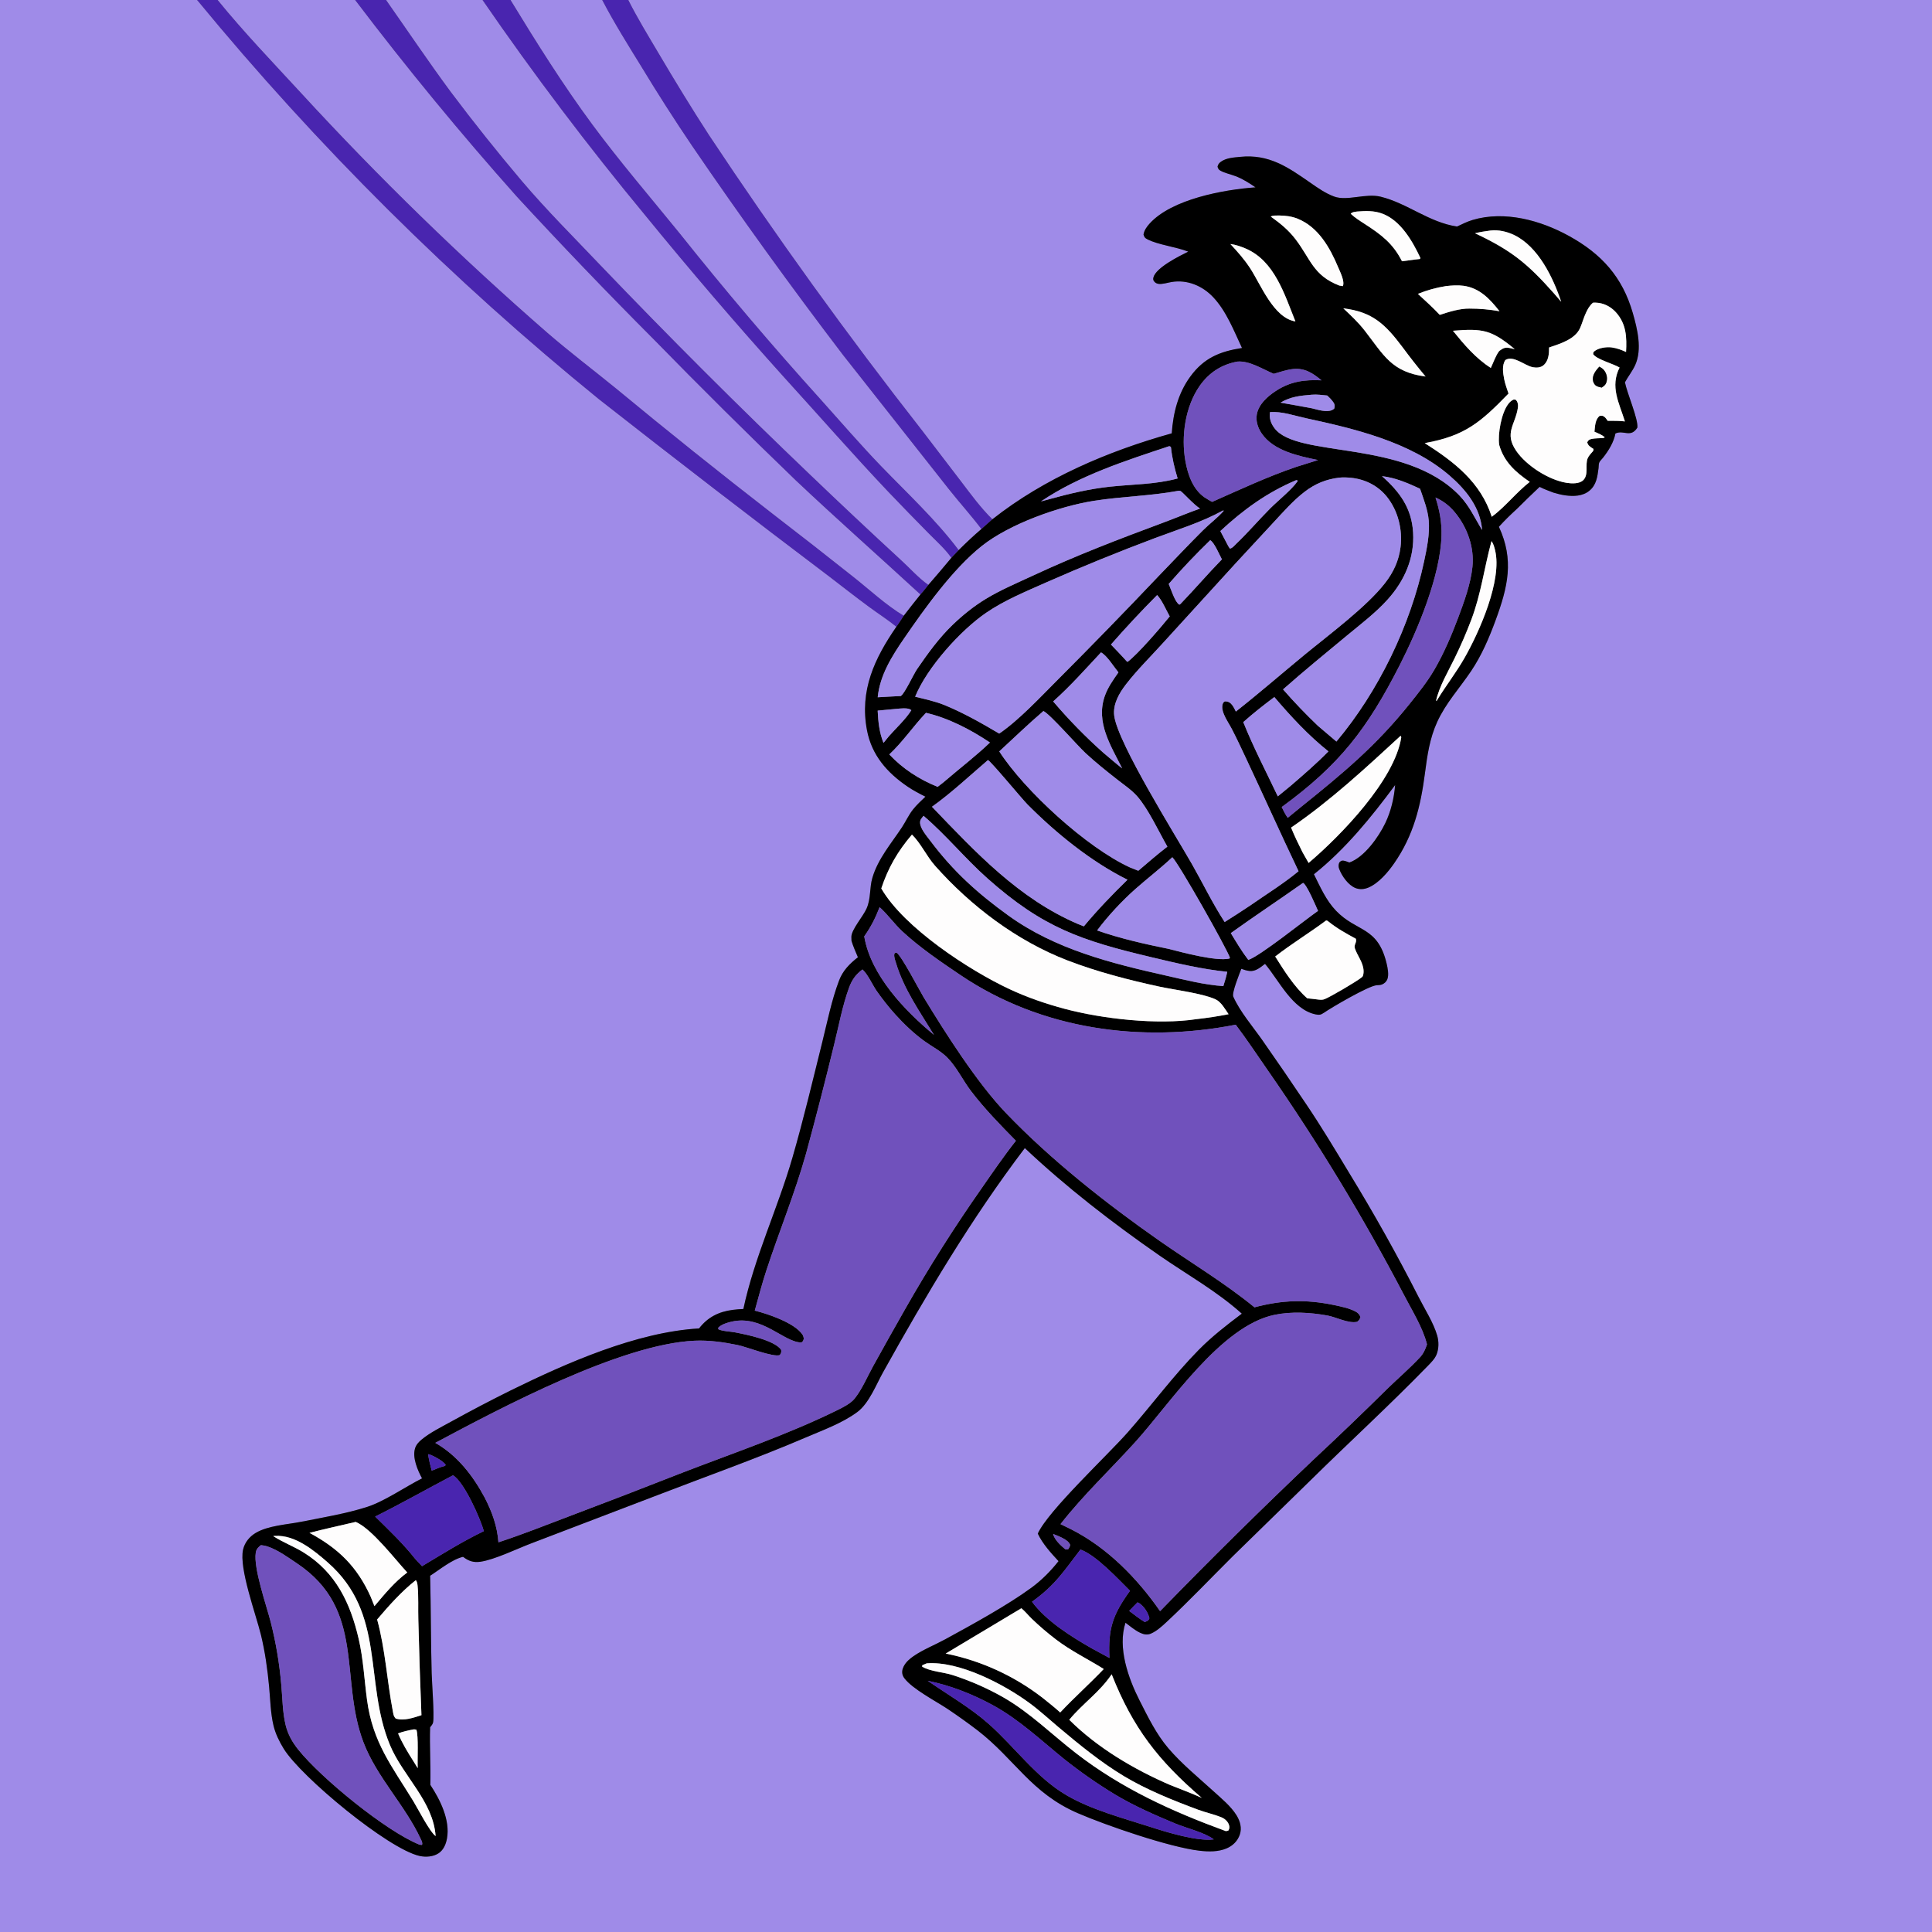 <?xml version="1.0" encoding="utf-8" ?>
<svg xmlns="http://www.w3.org/2000/svg" xmlns:xlink="http://www.w3.org/1999/xlink" width="1024" height="1024">
	<rect width="100%" height="100%" fill="#808080" stroke="none"/>
	<path fill="#9F8BE8" d="M0 0L104.477 0C168.261 77.49 239.641 148.401 317.55 211.674C357.953 243.374 398.647 274.703 439.626 305.655C446.586 310.985 453.489 316.414 460.547 321.613C465.343 325.145 470.488 328.435 475.101 332.181C463.464 349.069 455.533 365.957 459.515 387.026C462.014 400.251 470.198 409.572 481.102 416.957C484.101 418.988 487.263 420.643 490.502 422.252C488.245 424.436 485.823 426.607 483.879 429.08C481.547 432.048 480.058 435.454 477.995 438.572C472.332 447.135 465.378 455.141 462.395 465.2C460.778 470.654 461.676 476.109 459.326 481.489C457.454 485.773 451.299 492.639 451.25 496.541C451.242 497.242 451.271 497.938 451.305 498.638C452.19 501.625 453.515 504.492 454.712 507.366C450.331 510.81 446.745 514.37 444.718 519.709C440.743 530.18 438.485 541.645 435.778 552.515C430.704 572.887 425.872 593.318 420.036 613.489C412.196 640.582 399.915 666.169 393.996 693.791C392.117 693.87 390.242 694.024 388.375 694.255C380.962 695.212 375.109 698.125 370.517 704.093C337.321 706.023 300.271 722.414 270.755 736.914C260.004 742.247 249.372 747.818 238.868 753.622C233.776 756.447 228.061 759.229 223.551 762.931C221.96 764.237 220.562 765.718 219.964 767.732C218.5 772.661 221.357 779.25 223.685 783.568C214.776 788.078 203.793 795.715 194.628 798.678C183.782 802.184 170.865 804.35 159.588 806.581C152.044 808.074 142.084 808.561 135.486 812.508C132.22 814.461 129.694 817.568 128.837 821.316C126.581 831.188 135.626 855.558 138.273 866.386C140.485 875.435 141.797 884.871 142.652 894.141C143.272 900.855 143.394 908.107 144.985 914.674C146.027 918.978 148.052 923.069 150.357 926.831C159.47 941.706 205.794 980.082 222.452 983.707C225.678 984.409 229.663 984.135 232.469 982.258C235.118 980.486 236.369 977.43 236.918 974.4C238.671 964.731 233.28 953.847 228.085 946.022C228.355 935.851 227.629 925.67 227.972 915.5C228.609 914.69 229.41 913.83 229.573 912.777C230.221 908.602 228.933 892.117 228.787 886.753C228.318 869.566 228.415 852.368 227.98 835.176C232.994 831.977 239.641 826.473 245.423 825.15C248.336 827.354 250.889 828.291 254.58 827.764C262.119 826.687 274.004 820.886 281.48 818.049L348.832 792.32C374.94 782.26 401.339 772.927 427.063 761.893C436.154 757.992 446.366 754.331 454.338 748.444C460.601 743.819 464.292 734.047 468.092 727.23C490.92 686.273 514.785 645.902 543.175 608.515C565.154 629.232 589.569 648.096 614.378 665.321C628.896 675.401 645.043 684.397 658.19 696.269C650.295 702.209 642.324 708.39 635.384 715.437C621.934 729.092 610.449 744.74 597.783 759.118C586.944 771.42 555.505 800.745 550.053 812.847C552.589 818.239 557.031 823.112 561.042 827.442C556.935 832.672 552.041 837.589 546.674 841.525C533.952 850.855 514.885 861.279 500.998 868.856C495.496 871.858 489.403 874.232 484.234 877.764C482.155 879.185 480.119 880.964 478.966 883.246C478.207 884.748 477.908 886.426 478.512 888.035C478.703 888.546 478.97 889.004 479.296 889.44C483.67 895.291 496.016 901.595 502.494 905.934C507.84 909.523 513.075 913.273 518.192 917.181C537.952 932.481 546.521 950.314 571.194 960.992C586.463 967.6 620.031 979.132 635.851 980.932C640.567 981.469 645.707 981.574 650.148 979.674C653.395 978.284 655.884 975.856 657.084 972.496C658.355 968.936 657.291 965.211 655.357 962.102C652.349 957.268 647.389 953.24 643.205 949.424C635.152 942.079 626.333 934.924 619.254 926.627C612.864 919.139 608.456 910.068 604.021 901.34C598.003 889.493 592.241 873.272 596.527 860.082C598.941 861.897 601.455 864.03 604.184 865.347C606.064 866.254 607.955 866.699 609.941 865.865C613.011 864.576 615.881 861.957 618.294 859.705C630.351 848.458 641.792 836.388 653.486 824.753L694.788 784.409C715.275 764.214 736.591 744.71 756.635 724.087C758.357 722.315 760.464 720.258 761.396 717.952C762.649 714.855 762.669 711.041 761.743 707.864C759.702 700.863 755.249 694.108 751.965 687.605C740.528 665.139 728.215 643.131 715.055 621.629C707.633 609.319 700.268 597.023 692.221 585.106C684.592 573.73 676.848 562.431 668.992 551.211C663.873 543.915 657.302 536.348 653.659 528.246C652.769 526.266 657.023 515.902 657.918 513.496C659.31 514.006 660.837 514.481 662.32 514.637C665.546 514.976 668.094 512.673 670.486 510.869C677.873 519.571 684.993 535.104 697.302 537.643C699.174 538.029 700.043 537.922 701.627 536.83C705.814 533.943 725.49 522.421 729.683 522.199C730.549 522.153 731.701 522.116 732.508 521.782C733.706 521.285 734.743 520.363 735.262 519.157C736.272 516.814 735.485 512.947 734.911 510.57C730.149 490.823 719.139 494.189 708.109 482.699C702.866 477.238 699.733 470.065 696.403 463.37C713.058 450.108 726.854 433.11 739.451 416.08C738.896 423.003 737.233 430.034 734.211 436.311C730.67 443.668 723.147 454.333 715.196 457.153C714.242 456.823 713.056 456.281 712.063 456.168C710.887 456.035 710.624 456.409 709.857 457.142C709.361 458.328 709.366 459.413 709.821 460.614C711.24 464.358 714.615 469.163 718.442 470.678C720.726 471.583 723.165 471.347 725.389 470.385C730.806 468.043 735.647 462.31 738.946 457.556C749.219 442.752 752.954 427.428 755.249 409.853C756.482 400.406 757.751 391.38 761.759 382.611C766.33 372.607 773.659 364.7 779.715 355.68C785.326 347.323 789.256 338.135 792.71 328.728C799.214 311.014 802.61 296.802 794.447 279.21C797.465 275.858 800.625 272.789 803.964 269.758C807.928 265.796 811.951 261.894 816.034 258.053C818.411 259.272 820.899 260.171 823.393 261.114C825.428 261.708 827.519 262.26 829.622 262.549C833.961 263.145 838.778 263.043 842.341 260.156C846.182 257.044 846.658 252.658 847.267 248.104C847.356 247.321 847.319 245.952 847.593 245.258C847.958 244.331 849.064 243.335 849.681 242.545C852.624 238.783 855.298 234.478 856.211 229.753C860.593 227.716 864.276 232.292 867.834 226.643C868.382 222.178 862.506 208.759 861.245 202.62C862.942 199.55 865.246 196.666 866.687 193.493C870.486 185.123 867.83 174.302 865.426 165.936C859.932 146.817 848.881 134.576 831.539 125.033C816.525 116.772 797.464 111.523 780.53 116.577C777.664 117.433 774.957 118.785 772.262 120.064C757.38 117.853 746.005 107.757 731.778 104.254C723.81 102.292 714.048 106.717 707.135 104.172C702.562 102.488 698.545 99.662 694.577 96.899C682.578 88.544 672.57 81.569 657.289 83.136C653.917 83.482 650.039 83.65 647.184 85.669C646.169 86.387 645.554 87.141 645.319 88.381C645.742 89.484 645.84 89.926 646.959 90.525C649.256 91.755 652.386 92.423 654.862 93.366C658.68 94.819 662.084 96.999 665.439 99.298C648.704 100.484 621.087 105.49 609.309 118.511C607.777 120.205 606.479 122.027 606.086 124.305C606.525 125.739 606.779 126.129 608.137 126.832C613.879 129.804 623.188 130.769 629.807 133.374C625.164 135.662 612.616 141.839 611.326 147.091C611.136 147.868 611.192 148.5 611.693 149.11C612.368 149.932 612.936 150.263 613.995 150.45C615.89 150.786 619.021 149.791 620.961 149.467C629.26 148.079 637.34 151.477 643.045 157.541C650.022 164.957 654.001 175.338 658.277 184.441C646.519 186.271 638.072 189.731 630.862 199.62C624.384 208.504 621.806 218.879 621.047 229.678C587.347 239.093 553.619 253.425 525.981 275.233C519.675 269.049 514.528 261.924 509.188 254.92L488.825 228.312C449.061 177.542 411.32 125.221 375.689 71.471C366.395 57.142 357.615 42.712 348.927 28.018C343.464 18.779 337.83 9.589 332.998 0L1024 0L1024 141.67L1024 303.438L1024 337.152L1024 528.506L1024 564.58L1024 779.761L1024 821.552L1024 1024L0 1024L0 756.287L0 0Z"/>
	<path fill="#4925AF" d="M104.477 0L115.43 0C129.245 16.998 144.723 33.1 159.563 49.207C200.715 93.992 244.33 136.449 290.206 176.382C302.033 186.597 314.488 196.027 326.597 205.893C353.763 228.358 381.284 250.39 409.15 271.982C423.722 283.181 438.204 294.498 452.594 305.931C461.063 312.652 469.776 320.777 479.044 326.309C477.748 328.253 476.52 330.331 475.101 332.181C470.488 328.435 465.343 325.145 460.547 321.613C453.489 316.414 446.586 310.985 439.626 305.655C398.647 274.703 357.953 243.374 317.55 211.674C239.641 148.401 168.261 77.49 104.477 0Z"/>
	<path fill="#9F8BE8" d="M115.43 0L188.233 0C215.401 35.834 243.977 70.579 273.893 104.154C297.54 129.8 321.685 154.982 346.317 179.684C371.121 205.067 396.31 230.07 421.876 254.685C443.577 275.17 465.911 294.895 487.862 315.091C484.88 318.797 481.94 322.536 479.044 326.309C469.776 320.777 461.063 312.652 452.594 305.931C438.204 294.498 423.722 283.181 409.15 271.982C381.284 250.39 353.763 228.358 326.597 205.893C314.488 196.027 302.033 186.597 290.206 176.382C244.33 136.449 200.715 93.992 159.563 49.207C144.723 33.1 129.245 16.998 115.43 0Z"/>
	<path fill="#4925AF" d="M188.233 0L204.693 0C216.082 16.235 227.2 32.751 238.981 48.698C251.074 64.794 263.629 80.536 276.633 95.906C289.892 111.533 304.516 126.037 318.615 140.896C354.836 178.73 391.902 215.747 429.785 251.918C445.517 266.99 461.399 281.906 477.428 296.663C482.076 300.887 486.964 306.417 492.09 309.965C490.714 311.699 489.373 313.471 487.862 315.091C465.911 294.895 443.577 275.17 421.876 254.685C396.31 230.07 371.121 205.067 346.317 179.684C321.685 154.982 297.54 129.8 273.893 104.154C243.977 70.579 215.401 35.834 188.233 2.27374e-13L188.233 0Z"/>
	<path fill="#9F8BE8" d="M204.693 0L255.757 0C282.798 39.301 311.571 77.382 341.99 114.13C365.834 143.35 390.385 171.986 415.622 200.012C434.059 220.248 452.08 240.894 470.914 260.759C477.922 268.097 484.991 275.374 492.122 282.592C496.178 286.724 500.927 290.914 504.25 295.655C500.253 300.472 496.199 305.243 492.09 309.965C486.964 306.417 482.076 300.887 477.428 296.663C461.399 281.906 445.517 266.99 429.785 251.918C391.902 215.747 354.836 178.73 318.615 140.896C304.516 126.037 289.892 111.533 276.633 95.906C263.629 80.536 251.074 64.794 238.981 48.698C227.2 32.751 216.082 16.235 204.693 0Z"/>
	<path fill="#4925AF" d="M255.757 0L270.665 0C284.325 22.405 298.435 44.929 314.048 66.034C328.666 85.793 344.618 104.352 360.101 123.41C384.181 153.633 409.193 183.102 435.099 211.774C445.734 223.606 456.196 235.787 467.243 247.224C481.113 261.583 496.151 275.542 508.164 291.528L504.25 295.655C500.927 290.914 496.178 286.724 492.122 282.592C484.991 275.374 477.922 268.097 470.914 260.759C452.08 240.894 434.059 220.248 415.622 200.012C390.385 171.986 365.834 143.35 341.99 114.13C311.571 77.382 282.798 39.301 255.757 -1.13687e-13L255.757 0Z"/>
	<path fill="#9F8BE8" d="M270.665 0L319.191 0C325.482 12.059 332.689 23.564 339.826 35.129C348.44 49.375 357.416 63.398 366.746 77.185C392.445 114.862 419.139 151.851 446.798 188.113L502.907 259.262C508.541 266.368 514.701 273.176 520.169 280.392C515.983 283.948 512.061 287.662 508.164 291.528C496.151 275.542 481.113 261.583 467.243 247.224C456.196 235.787 445.734 223.606 435.099 211.774C409.193 183.102 384.181 153.633 360.101 123.41C344.618 104.352 328.666 85.793 314.048 66.034C298.435 44.929 284.325 22.405 270.665 0Z"/>
	<path fill="#4925AF" d="M319.191 0L332.998 0C337.83 9.589 343.464 18.779 348.927 28.018C357.615 42.712 366.395 57.142 375.689 71.471C411.32 125.221 449.061 177.542 488.825 228.312L509.188 254.92C514.528 261.924 519.675 269.049 525.981 275.233L520.169 280.392C514.701 273.176 508.541 266.368 502.907 259.262L446.798 188.113C419.139 151.851 392.445 114.862 366.746 77.185C357.416 63.398 348.44 49.375 339.826 35.129C332.689 23.564 325.482 12.059 319.191 0Z"/>
	<path d="M861.245 202.62C862.506 208.759 868.382 222.178 867.834 226.643C864.276 232.292 860.593 227.716 856.211 229.753C855.298 234.478 852.624 238.783 849.681 242.545C849.064 243.335 847.958 244.331 847.593 245.258C847.319 245.952 847.356 247.321 847.267 248.104C846.658 252.658 846.182 257.044 842.341 260.156C838.778 263.043 833.961 263.145 829.622 262.549C827.519 262.26 825.428 261.708 823.393 261.114C820.899 260.171 818.411 259.272 816.034 258.053C811.951 261.894 807.928 265.796 803.964 269.758C800.625 272.789 797.465 275.858 794.447 279.21C802.61 296.802 799.214 311.014 792.71 328.728C789.256 338.135 785.326 347.323 779.715 355.68C773.659 364.7 766.33 372.607 761.759 382.611C757.751 391.38 756.482 400.406 755.249 409.853C752.954 427.428 749.219 442.752 738.946 457.556C735.647 462.31 730.806 468.043 725.389 470.385C723.165 471.347 720.726 471.583 718.442 470.678C714.615 469.163 711.24 464.358 709.821 460.614C709.366 459.413 709.361 458.328 709.857 457.142C710.624 456.409 710.887 456.035 712.063 456.168C713.056 456.281 714.242 456.823 715.196 457.153C723.147 454.333 730.67 443.668 734.211 436.311C737.233 430.034 738.896 423.003 739.451 416.08C726.854 433.11 713.058 450.108 696.403 463.37C699.733 470.065 702.866 477.238 708.109 482.699C719.139 494.189 730.149 490.823 734.911 510.57C735.485 512.947 736.272 516.814 735.262 519.157C734.743 520.363 733.706 521.285 732.508 521.782C731.701 522.116 730.549 522.153 729.683 522.199C725.49 522.421 705.814 533.943 701.627 536.83C700.043 537.922 699.174 538.029 697.302 537.643C684.993 535.104 677.873 519.571 670.486 510.869C668.094 512.673 665.546 514.976 662.32 514.637C660.837 514.481 659.31 514.006 657.918 513.496C657.023 515.902 652.769 526.266 653.659 528.246C657.302 536.348 663.873 543.915 668.992 551.211C676.848 562.431 684.592 573.73 692.221 585.106C700.268 597.023 707.633 609.319 715.055 621.629C728.215 643.131 740.528 665.139 751.965 687.605C755.249 694.108 759.702 700.863 761.743 707.864C762.669 711.041 762.649 714.855 761.396 717.952C760.464 720.258 758.357 722.315 756.635 724.087C736.591 744.71 715.275 764.214 694.788 784.409L653.486 824.753C641.792 836.388 630.351 848.458 618.294 859.705C615.881 861.957 613.011 864.576 609.941 865.865C607.955 866.699 606.064 866.254 604.184 865.347C601.455 864.03 598.941 861.897 596.527 860.082C592.241 873.272 598.003 889.493 604.021 901.34C608.456 910.068 612.864 919.139 619.254 926.627C626.333 934.924 635.152 942.079 643.205 949.424C647.389 953.24 652.349 957.268 655.357 962.102C657.291 965.211 658.355 968.936 657.084 972.496C655.884 975.856 653.395 978.284 650.148 979.674C645.707 981.574 640.567 981.469 635.851 980.932C620.031 979.132 586.463 967.6 571.194 960.992C546.521 950.314 537.952 932.481 518.192 917.181C513.075 913.273 507.84 909.523 502.494 905.934C496.016 901.595 483.67 895.291 479.296 889.44C478.97 889.004 478.703 888.546 478.512 888.035C477.908 886.426 478.207 884.748 478.966 883.246C480.119 880.964 482.155 879.185 484.234 877.764C489.403 874.232 495.496 871.858 500.998 868.856C514.885 861.279 533.952 850.855 546.674 841.525C552.041 837.589 556.935 832.672 561.042 827.442C557.031 823.112 552.589 818.239 550.053 812.847C555.505 800.745 586.944 771.42 597.783 759.118C610.449 744.74 621.934 729.092 635.384 715.437C642.324 708.39 650.295 702.209 658.19 696.269C645.043 684.397 628.896 675.401 614.378 665.321C589.569 648.096 565.154 629.232 543.175 608.515C514.785 645.902 490.92 686.273 468.092 727.23C464.292 734.047 460.601 743.819 454.338 748.444C446.366 754.331 436.154 757.992 427.063 761.893C401.339 772.927 374.94 782.26 348.832 792.32L281.48 818.049C274.004 820.886 262.119 826.687 254.58 827.764C250.889 828.291 248.336 827.354 245.423 825.15C239.641 826.473 232.994 831.977 227.98 835.176C228.415 852.368 228.318 869.566 228.787 886.753C228.933 892.117 230.221 908.602 229.573 912.777C229.41 913.83 228.609 914.69 227.972 915.5C227.629 925.67 228.355 935.851 228.085 946.022C233.28 953.847 238.671 964.731 236.918 974.4C236.369 977.43 235.118 980.486 232.469 982.258C229.663 984.135 225.678 984.409 222.452 983.707C205.794 980.082 159.47 941.706 150.357 926.831C148.052 923.069 146.027 918.978 144.985 914.674C143.394 908.107 143.272 900.855 142.652 894.141C141.797 884.871 140.485 875.435 138.273 866.386C135.626 855.558 126.581 831.188 128.837 821.316C129.694 817.568 132.22 814.461 135.486 812.508C142.084 808.561 152.044 808.074 159.588 806.581C170.865 804.35 183.782 802.184 194.628 798.678C203.793 795.715 214.776 788.078 223.685 783.568C221.357 779.25 218.5 772.661 219.964 767.732C220.562 765.718 221.96 764.237 223.551 762.931C228.061 759.229 233.776 756.447 238.868 753.622C249.372 747.818 260.004 742.247 270.755 736.914C300.271 722.414 337.321 706.023 370.517 704.093C375.109 698.125 380.962 695.212 388.375 694.255C390.242 694.024 392.117 693.87 393.996 693.791C399.915 666.169 412.196 640.582 420.036 613.489C425.872 593.318 430.704 572.887 435.778 552.515C438.485 541.645 440.743 530.18 444.718 519.709C446.745 514.37 450.331 510.81 454.712 507.366C453.515 504.492 452.19 501.625 451.305 498.638C451.271 497.938 451.242 497.242 451.25 496.541C451.299 492.639 457.454 485.773 459.326 481.489C461.676 476.109 460.778 470.654 462.395 465.2C465.378 455.141 472.332 447.135 477.995 438.572C480.058 435.454 481.547 432.048 483.879 429.08C485.823 426.607 488.245 424.436 490.502 422.252C487.263 420.643 484.101 418.988 481.102 416.957C470.198 409.572 462.014 400.251 459.515 387.026C455.533 365.957 463.464 349.069 475.101 332.181C476.52 330.331 477.748 328.253 479.044 326.309C481.94 322.536 484.88 318.797 487.862 315.091C489.373 313.471 490.714 311.699 492.09 309.965C496.199 305.243 500.253 300.472 504.25 295.655L508.164 291.528C512.061 287.662 515.983 283.948 520.169 280.392L525.981 275.233C553.619 253.425 587.347 239.093 621.047 229.678C621.806 218.879 624.384 208.504 630.862 199.62C638.072 189.731 646.519 186.271 658.277 184.441C654.001 175.338 650.022 164.957 643.045 157.541C637.34 151.477 629.26 148.079 620.961 149.467C619.021 149.791 615.89 150.786 613.995 150.45C612.936 150.263 612.368 149.932 611.693 149.11C611.192 148.5 611.136 147.868 611.326 147.091C612.616 141.839 625.164 135.662 629.807 133.374C623.188 130.769 613.879 129.804 608.137 126.832C606.779 126.129 606.525 125.739 606.086 124.305C606.479 122.027 607.777 120.205 609.309 118.511C621.087 105.49 648.704 100.484 665.439 99.298C662.084 96.999 658.68 94.819 654.862 93.366C652.386 92.423 649.256 91.755 646.959 90.525C645.84 89.926 645.742 89.484 645.319 88.381C645.554 87.141 646.169 86.387 647.184 85.669C650.039 83.65 653.917 83.482 657.289 83.136C672.57 81.569 682.578 88.544 694.577 96.899C698.545 99.662 702.562 102.488 707.135 104.172C714.048 106.717 723.81 102.292 731.778 104.254C746.005 107.757 757.38 117.853 772.262 120.064C774.957 118.785 777.664 117.433 780.53 116.577C797.464 111.523 816.525 116.772 831.539 125.033C848.881 134.576 859.932 146.817 865.426 165.936C867.83 174.302 870.486 185.123 866.687 193.493C865.246 196.666 862.942 199.55 861.245 202.62ZM719.188 112.121C717.868 112.372 716.828 112.27 715.918 113.306C718.215 115.489 720.888 117.114 723.534 118.831C732.2 124.457 738.323 129.049 743.082 138.477L749.882 137.574L752.51 137.278L752.877 136.805C748.701 127.869 742.403 116.875 732.666 113.235C728.242 111.582 723.793 111.755 719.188 112.121ZM677.913 114.22C676.531 114.274 674.705 114.076 673.545 114.795C678.511 118.333 682.875 121.866 686.602 126.726C694.646 137.219 695.975 145.997 709.834 151.338L711.753 151.656C712.836 149.016 710.31 144.182 709.229 141.599C704.912 131.294 698.779 120.404 687.856 115.957C684.675 114.662 681.329 114.236 677.913 114.22ZM790.03 122.18C787.23 122.544 784.532 122.949 781.788 123.636C800.931 132.638 809.525 139.589 823.484 155.331L827.468 159.943C823.194 147.19 815.357 130.734 802.516 124.564C798.729 122.745 794.238 121.693 790.03 122.18ZM652.138 129.347C655.902 133.374 659.478 137.407 662.513 142.03C668.312 150.862 674.972 168.496 686.593 170.36C680.859 156.176 675.586 138.292 660.238 131.738C657.774 130.686 654.804 129.631 652.138 129.347ZM766.277 151.649C761.081 152.491 756.39 153.781 751.516 155.768C755.451 159.399 759.438 162.978 763.1 166.888C768.017 165.293 773.643 163.486 778.875 163.55C784.204 163.549 789.522 164.02 794.767 164.957C789.736 158.532 784.265 152.636 775.678 151.469C772.664 151.059 769.291 151.287 766.277 151.649ZM844.333 160.422C842.494 161.988 841.563 163.72 840.559 165.863C839.346 168.449 838.645 171.189 837.513 173.786C834.854 179.889 826.809 182.19 821.043 184.183C821.058 187.464 820.81 191.337 818.048 193.622C816.476 194.922 814.293 194.994 812.38 194.62C808.087 193.78 802.166 188.159 797.881 190.817C795.957 193.679 796.628 197.71 797.241 200.924C797.732 203.507 798.723 206.099 799.545 208.597C784.728 223.858 776.478 231.039 755.139 234.866C770.767 244.814 784.811 255.587 790.664 273.912C797.931 268.529 803.597 261.053 810.808 255.404C803.291 250.282 797.19 244.869 794.606 235.814C793.759 230.016 795.792 218.803 799.401 214.14C800.234 213.063 800.968 212.372 802.216 211.778C802.947 211.805 803.187 211.617 803.698 212.242C804.587 213.329 804.712 214.78 804.51 216.127C803.165 225.116 797.139 229.46 803.588 238.914C808.98 246.82 820.834 254.394 830.299 255.905C832.891 256.319 836.956 256.532 839.055 254.591C842.221 251.662 840.006 246.364 841.52 242.847C842.115 241.467 843.467 240.112 844.45 238.984L844.596 237.972C844.392 237.837 844.186 237.705 843.985 237.567C842.557 236.589 841.704 236.118 841.258 234.396C841.877 233.303 842.334 232.914 843.61 232.644C845.469 232.25 847.484 232.332 849.376 232.189C850.093 232.134 849.846 232.162 850.572 231.765C848.95 230.377 847.037 229.673 845.098 228.834C845.408 225.936 845.413 222.499 847.766 220.451C848.999 220.303 849.432 220.178 850.484 221.023C851.094 221.512 851.645 222.407 852.116 223.039C855.158 223.055 858.216 222.974 861.238 223.358C858.159 213.506 853.27 204.93 858.413 194.797C854.903 192.721 846.275 190.497 844.417 187.726C844.498 186.884 844.329 186.809 845.022 186.204C847.093 184.397 851.482 183.769 854.163 184.132C856.814 184.491 859.433 185.429 861.846 186.55C862.259 178.806 862.025 171.707 856.502 165.566C853.686 162.435 849.883 160.511 845.654 160.403C845.214 160.392 844.773 160.409 844.333 160.422ZM711.996 163.437C716.011 167.196 719.967 170.91 723.355 175.268C733.501 188.317 737.516 197.188 755.576 199.57C751.334 194.489 747.246 189.28 743.318 183.952C734.262 171.913 727.435 165.24 711.996 163.437ZM770.084 175.308C775.961 182.594 782.194 189.943 790.164 195.019C791.548 192.132 792.713 188.495 794.653 185.988C796.591 184.644 797.558 183.981 799.944 184.415C800.918 184.592 801.883 184.827 802.846 185.056C790.547 174.833 785.881 173.999 770.084 175.308ZM655.886 191.646C647.456 193.157 640.739 197.533 635.855 204.526C628.132 215.582 625.946 231.381 628.298 244.462C629.569 251.535 632.253 259.362 638.423 263.615C639.699 264.495 641.096 265.249 642.444 266.012C657.323 259.441 671.683 252.67 687.113 247.432L698.577 243.842C688.313 241.696 675.03 238.999 668.71 229.723C666.708 226.786 665.487 223.164 666.144 219.594C667.126 214.257 671.793 210.121 676.139 207.263C683.87 202.179 691.339 201.144 700.439 201.582C695.811 197.799 691.643 194.96 685.358 195.596C681.925 195.943 678.428 197.191 675.11 198.13C669.306 195.71 662.319 191.128 655.886 191.646ZM695.281 209.207C689.166 209.721 684.088 210.191 678.694 213.406C684.213 214.395 689.751 215.324 695.256 216.385C698.214 217.097 703.201 218.758 706.12 217.287C706.716 216.986 706.773 216.887 707.208 216.484C707.491 215.191 707.551 214.47 706.771 213.313C705.896 212.014 704.633 210.701 703.476 209.639C700.756 209.376 698.011 208.975 695.281 209.207ZM673.108 218.448C672.701 221.728 673.49 224.243 675.479 226.914C687.461 243.003 744.587 232.604 773.497 262.59C778.783 268.073 781.636 274.531 785.541 280.923C784.643 268.966 776.955 259.512 768.182 251.953C747.622 234.24 717.963 227.23 692.06 221.633C685.84 220.289 679.521 217.953 673.108 218.448ZM619.637 236.512C596.374 244.245 572.233 251.968 551.703 265.774L556.107 264.581C566.744 261.648 577.436 259.107 588.431 257.937C600.547 256.647 612.273 256.806 624.171 253.595C622.514 248.161 621.222 242.725 620.635 237.064C619.996 236.461 620.35 236.6 619.637 236.512ZM732.479 252.376C741.9 260.711 748.215 269.313 748.978 282.257C749.774 295.766 744.391 307.87 735.439 317.795C729.025 324.906 721.131 330.869 713.77 336.969C702.461 346.339 691.045 355.66 680.046 365.392C685.912 372.141 692.032 378.487 698.487 384.674L708.325 393.033C730.598 366.547 747.564 331.489 754.792 297.595C756.266 290.683 757.851 283.07 757.266 275.975C756.791 270.202 754.529 264.488 752.66 259.051C746.36 256.109 739.461 253.142 732.479 252.376ZM709.755 253.166C702.737 254.034 697.061 256.38 691.435 260.689C685.364 265.339 679.992 271.504 674.793 277.1L655.086 298.383L616.416 340.786C609.907 347.984 602.756 354.998 596.833 362.666C593.198 367.372 589.763 373.228 590.567 379.397C592.455 393.884 622.943 442.585 631.656 457.824C637.471 467.996 642.706 478.899 649.091 488.696C653.566 485.894 658 483.026 662.392 480.096C670.985 474.114 680.193 468.42 688.26 461.759C678.757 441.858 669.75 421.755 660.367 401.804C657.948 396.659 655.546 391.491 652.929 386.442C651.571 383.822 649.764 381.26 648.671 378.535C647.973 376.798 647.472 374.91 648.069 373.075C648.333 372.265 648.559 372.226 649.173 371.737C650.487 371.719 651.435 371.984 652.399 372.906C653.571 374.028 654.323 375.699 655.024 377.136C667.46 367.361 679.413 356.945 691.628 346.894C704.423 336.366 724.358 321.62 734.127 309.02C738.57 303.289 741.413 297.217 742.313 289.987C743.463 280.75 741.007 270.793 735.196 263.443C730.455 257.447 723.579 253.998 716.049 253.243C713.999 253.038 711.8 252.942 709.755 253.166ZM687.053 254.48C671.634 260.96 659.017 270.136 646.801 281.468L651.057 289.544L651.862 290.764C653.256 290.537 654.295 289.117 655.307 288.15C661.526 282.205 667.138 275.609 673.207 269.507C677.045 265.648 684.907 259.288 687.64 255.165C687.73 255.03 687.8 254.883 687.881 254.741L687.053 254.48ZM624.497 260.152C609.676 262.897 594.71 263.104 579.863 265.437C561.511 268.32 535.151 277.616 520.326 289.419C505.017 301.608 490.259 322.256 479.185 338.381C472.712 347.807 466.343 357.918 465.206 369.57C469.279 369.347 473.355 369.081 477.43 368.91C479.465 367.687 484.152 357.437 486.032 354.692C491.675 346.453 497.693 338.124 504.904 331.183C510.22 326.066 516.164 321.284 522.474 317.447C530.472 312.585 539.303 308.897 547.78 304.945C570.332 294.431 593.393 285.607 616.703 276.954C623.168 274.554 629.541 271.854 636.035 269.549C632.644 267.42 626.825 260.857 625.758 260.281C625.386 260.08 624.917 260.195 624.497 260.152ZM760.844 263.7C762.996 270.372 764.212 276.796 764.026 283.832C763.466 305.084 751.439 333.847 741.78 352.735C724.613 386.303 710.148 405.283 679.334 427.752C680.275 429.782 681.242 431.626 682.518 433.466L689.817 427.499C711.825 409.827 729.308 395.317 747.102 373.095C751.727 367.319 756.408 361.509 760.153 355.108C765.205 346.473 769.295 336.899 772.811 327.536C776.005 319.028 779.469 309.53 780.42 300.488C781.501 290.213 777.75 279.589 771.223 271.681C768.326 268.172 765.036 265.548 760.844 263.7ZM648.215 270.57C636.939 276.792 624.36 280.629 612.316 285.139C592.79 292.463 573.473 300.336 554.39 308.747C543.621 313.534 532.435 318.115 522.67 324.791C509.116 334.059 491.352 353.77 485.047 369.265C490.216 370.572 495.693 371.695 500.625 373.716C510.774 377.893 520.176 383.246 529.608 388.814C540.029 381.731 551.384 369.51 560.438 360.455C578.581 342.284 596.491 323.881 614.163 305.251C621.958 297.193 629.656 288.991 637.595 281.08C641.156 277.533 645.34 274.478 648.637 270.697L648.215 270.57ZM641.43 286.323C633.772 293.725 626.438 301.455 619.448 309.49C620.533 312.067 622.837 319.334 625.087 320.494L625.594 320.199C633.094 312.433 640.103 304.194 647.639 296.474C646.406 294.218 643.552 287.367 641.43 286.323ZM790.535 286.796L790.363 287.417C786.635 301.231 784.948 314.962 779.814 328.489C777.185 335.444 774.226 342.269 770.948 348.942C767.567 355.904 762.836 363.77 761.15 371.378L761.466 371.448L761.918 370.697C766.478 363.289 771.879 356.335 776.178 348.797C784.082 334.941 796.284 307.558 792.43 291.654C792.018 289.956 791.554 288.225 790.535 286.796ZM613.309 315.394C604.872 323.875 596.707 332.622 588.827 341.622C591.666 344.61 594.572 347.558 597.301 350.648L597.648 350.79C602.825 346.986 615.391 332.437 619.989 326.701C618.016 323.253 615.98 318.229 613.309 315.394ZM583.549 345.789C575.325 354.594 567.218 363.765 558.201 371.77C566.429 381.457 575.325 390.556 584.823 399.001C588.123 401.757 591.374 404.624 594.775 407.252C588.761 395.181 580.706 382.968 585.533 368.986C587.121 364.387 590.024 360.326 592.79 356.372C590.47 353.574 586.631 347.299 583.549 345.789ZM675.427 369.454C669.805 373.663 664.202 378.056 658.962 382.734C664.304 396.09 671.09 409.079 677.264 422.08L684.156 416.438C690.962 410.568 697.796 404.669 704.096 398.25C693.376 389.695 684.313 379.859 675.427 369.454ZM475.133 375.704L465.185 376.644C465.474 382.63 466.039 388.151 468.269 393.759L471.138 390.221C474.938 385.9 480.06 381.226 483.036 376.405C482.926 376.34 482.813 376.279 482.705 376.21C482.574 376.126 482.46 376.015 482.322 375.944C480.707 375.114 476.949 375.537 475.133 375.704ZM553.04 376.863C545.006 383.745 537.402 391.092 529.629 398.262C543.183 419.205 575.901 449.183 598.871 459.746L603.321 461.522C608.391 457.185 613.441 452.811 618.729 448.739C614.231 440.855 608.634 428.79 602.821 422.135C599.818 418.697 595.631 415.898 592.051 413.087C586.324 408.59 580.658 404.078 575.319 399.121C570.889 395.007 556.631 378.594 553.04 376.863ZM490.781 377.819C484.058 384.904 478.477 393.207 471.351 399.87C478.5 407.496 487.255 413.108 496.948 417.045C498.422 415.906 499.963 414.804 501.346 413.556C509.077 406.908 517.357 400.615 524.696 393.555C514.637 386.787 502.686 380.548 490.781 377.819ZM742.369 389.975C723.747 407.11 705.272 424.306 684.306 438.645C686.12 443.126 688.209 447.412 690.376 451.727L693.589 457.381C710.736 442.827 739.315 413.301 742.703 390.734L742.369 389.975ZM523.623 402.856C513.94 411.159 504.333 420.193 493.966 427.604C517.172 451.81 539.982 476.325 571.377 489.758L574.46 490.974C581.597 482.394 589.592 474.065 597.593 466.281C578.301 456.686 559.658 441.568 544.528 426.309C541.628 423.385 525.191 403.467 523.623 402.856ZM489.501 432.401C488.565 433.616 487.647 434.362 487.666 435.996C487.704 439.174 491.227 443.166 493.075 445.63C505.194 461.795 518.25 473.584 534.583 485.331C559.402 503.18 588.775 510.514 618.144 517.11C627.85 519.289 638.469 522.037 648.401 522.652C649.178 520.14 649.949 517.661 650.471 515.08C636.989 513.7 624.113 510.617 610.953 507.505C573.098 498.552 552.88 491.812 523.293 465.491C511.536 455.032 501.452 442.604 489.501 432.401ZM483.35 442.35C475.824 451.181 470.77 459.86 467.106 470.897C479.028 491.587 513.611 514.242 535.085 524.275C544.481 528.665 554.228 532.002 564.239 534.684C584.243 540.045 613.541 543.305 634.075 540.175C639.81 539.545 645.515 538.67 651.174 537.553C649.292 534.852 647.264 531.016 644.151 529.617C637.067 526.433 622.703 524.699 614.577 522.947C598.253 519.429 581.34 515.043 565.743 509.026C538.921 498.679 514.569 480.277 495.556 458.824C491.124 453.823 488.04 446.911 483.35 442.35ZM621.354 454.357C615.078 460.261 608.289 465.431 601.849 471.126C594.784 477.375 587.118 485.58 581.494 493.157C593.468 497.356 606.939 500.427 619.395 502.929C626.852 504.847 644.52 509.594 651.54 508.08L651.903 507.684C650.396 502.955 624.557 457.23 621.354 454.357ZM690.654 467.952C677.957 476.91 664.969 485.514 652.351 494.566C655.296 499.4 658.159 504.269 661.617 508.761C667.748 506.829 691.293 487.85 698.576 482.774C697.387 480.139 692.667 468.913 690.654 467.952ZM466.208 480.827C463.984 486.576 461.615 491.262 458.067 496.292C461.458 516.779 479.487 535.705 495.028 548.495C487.521 536.211 479.076 524.291 474.884 510.348C474.477 508.997 473.636 506.906 474.054 505.543C474.097 505.403 474.181 505.279 474.244 505.147L475.207 504.924C477.964 506.781 487.137 524.596 489.506 528.498C501.055 547.519 517.897 573.971 533.122 589.869C556.963 614.764 586.503 638.066 614.738 657.775C631.465 669.45 649.077 679.978 664.905 692.907C679.455 689.026 692.248 688.593 707.089 691.711C710.767 692.484 715.092 693.351 718.434 695.132C719.859 695.891 720.489 696.584 721.083 698.069C720.599 699.42 720.424 699.63 719.336 700.573C714.79 701.653 708.094 698.052 703.518 697.241C694.434 695.629 684.596 695.013 675.506 696.894C647.048 702.785 620.292 743.76 601.817 764.19C588.707 778.688 574.128 792.419 562.088 807.816L567.639 810.526C586.831 820.234 602.67 836.395 614.865 853.944C641.493 826.558 668.675 799.715 696.393 773.432C709.66 761.064 722.745 748.504 735.646 735.754C741.206 730.365 747.218 725.2 752.496 719.551C754.462 717.449 755.446 715.261 756.334 712.557C754.145 703.657 748.362 694.52 744.145 686.357C722.625 645.268 698.558 605.563 672.085 567.476C666.424 559.344 660.938 551.018 654.96 543.115C604.856 552.918 551.969 545.743 509.118 516.852C498.682 509.817 487.626 502.306 478.37 493.749C474.054 489.758 470.514 484.664 466.208 480.827ZM702.924 487.836C694.082 494.411 684.545 500.214 675.888 506.97C680.697 514.607 686.051 523.152 692.873 529.128C694.875 529.341 696.886 529.524 698.88 529.812C700.069 529.923 701.012 530.002 702.138 529.543C705.364 528.23 719.573 519.92 721.97 517.816C722.648 517.221 722.76 515.45 722.724 514.547C722.547 510.14 719.536 506.725 718.141 502.746C717.41 500.659 719.287 499.631 718.63 497.561C713.44 494.729 708.804 492.195 704.129 488.459C703.456 487.922 703.76 488.103 702.924 487.836ZM457.144 513.846C453.623 516.389 451.531 519.357 450.037 523.432C446.491 533.099 444.573 543.752 442.083 553.751C437.38 573.07 432.419 592.325 427.2 611.512C421.26 632.595 412.963 652.677 406.165 673.433C403.877 680.418 402.011 687.575 400.049 694.658C407.063 696.402 421.128 701.125 425.319 707.355C425.762 708.015 425.907 708.711 426.051 709.475C425.706 710.638 425.736 710.818 424.79 711.545C415.534 711.57 404.038 696.778 387.785 700.501C385.587 701.004 382.636 701.866 380.965 703.444C380.823 703.577 380.711 703.739 380.584 703.886L380.865 704.6C383.65 705.744 386.755 705.625 389.697 706.2C395.95 707.423 410.45 710.327 414.033 715.443C414.181 716.872 414.064 716.956 413.333 718.214C409.882 719.521 395.741 713.87 390.944 712.889C383.482 711.362 375.74 710.257 368.107 710.608C328.961 712.409 265.556 746.162 230.712 764.742C242.434 771.448 250.594 782.03 256.908 793.779C260.819 801.405 263.539 808.849 264.183 817.453C276.695 813.354 288.932 808.509 301.235 803.83C321.296 796.263 341.305 788.556 361.26 780.71C388.74 770.089 417.342 760.44 443.781 747.426C446.836 745.922 450.981 743.835 453.097 741.134C456.94 736.228 459.716 729.673 462.719 724.196C468.39 713.923 474.133 703.688 479.946 693.494C492.36 671.695 505.788 650.488 520.186 629.945C526.124 621.41 532.006 612.79 538.453 604.629C530.205 596.256 521.927 587.766 514.769 578.423C510.42 572.747 507.062 565.559 502.064 560.515C498.586 557.005 493.893 554.672 489.902 551.775C484.339 547.738 479.029 542.677 474.434 537.574C470.892 533.616 467.593 529.446 464.556 525.087C462.292 521.77 460.02 516.467 457.144 513.846ZM226.887 770.757C227.331 773.739 228.032 776.57 228.817 779.478C231.067 778.575 233.288 777.624 235.637 777.005L236.258 776.525C235.349 774.644 230.415 771.987 228.443 771.198C227.702 770.902 227.567 770.898 226.887 770.757ZM240.092 781.944C226.329 789.184 212.755 796.883 198.838 803.811C206.134 810.973 213.691 818.176 220.042 826.216L223.684 830.117C234.435 823.675 245.155 816.964 256.457 811.526C254.545 804.79 246.006 785.381 240.092 781.944ZM188.557 806.645C180.384 808.554 172.166 810.353 164.039 812.442C179.383 820.704 189.324 830.384 196.503 846.392L198.466 851.289C203.826 844.935 209.134 838.428 215.853 833.452C209.124 826.187 197.116 810.345 188.557 806.645ZM558.156 813.035C558.936 816.188 562.193 819.118 564.605 821.14C565.309 821.282 565.489 821.353 566.189 821.111C566.544 820.447 567.413 819.366 567.129 818.637C566.071 815.926 560.682 814.039 558.156 813.035ZM144.798 814.143C144.933 814.231 145.067 814.32 145.204 814.407C150.227 817.605 155.892 819.714 160.962 822.865C178.02 833.467 185.698 849.665 190.093 868.584C192.586 879.313 193.069 890.162 194.538 901.031C197.589 923.608 207.624 935.978 219.058 954.629C221.455 958.54 227.651 970.745 230.88 973.161C229.643 954.721 213.511 941.358 206.676 924.883C192.743 891.299 204.726 855.343 173.717 828.133C166.319 821.642 156.287 813.426 145.806 814.066C145.469 814.087 145.134 814.117 144.798 814.143ZM138.311 818.954C136.808 820.115 135.872 821.026 135.563 822.966C134.259 831.154 141.29 851.131 143.514 859.835C146.249 870.647 148.104 881.664 149.061 892.776C149.735 899.835 149.709 907.383 151.38 914.275C152.588 919.262 154.916 923.38 158.093 927.345C170.403 942.707 204.802 970.714 222.37 977.73L223.665 977.85C224.067 976.675 223.518 975.825 223.017 974.741C214.707 956.761 199.708 942.02 192.624 923.394C179.771 889.6 194.002 853.08 157.386 828.606C152.499 825.34 147.393 821.549 141.785 819.664C140.653 819.284 139.492 819.096 138.311 818.954ZM572.644 821.303C563.801 832.81 559.273 840.162 546.98 848.962C554.567 859.22 567.762 867.456 578.706 873.706L588.032 878.761C587.261 863.14 589.799 855.802 598.93 843.142C592.751 837.039 580.783 824.049 572.644 821.303ZM220.397 837.517C212.79 843.508 206.146 850.999 199.89 858.361C204.228 874.171 205.079 890.469 208.129 906.525C208.49 908.357 208.459 909.438 209.722 910.847C214.016 912.273 219.162 910.419 223.372 909.084C222.69 892.281 222.142 875.473 221.728 858.661C221.533 852.626 221.923 846.289 221.31 840.303C221.202 839.245 221.059 838.376 220.397 837.517ZM602.893 849.297C601.425 850.799 599.918 852.277 598.494 853.82C601.195 855.794 603.895 858.009 606.754 859.732C608.083 859.095 608.693 859.129 609.208 857.706C608.528 854.802 606.551 851.686 604.088 849.909C603.52 849.499 603.455 849.509 602.893 849.297ZM541.35 852.409L501.24 876.42C519.939 880.18 537.516 888.214 552.596 899.892C555.753 902.419 558.932 904.917 561.928 907.635C569.37 899.706 577.51 892.478 585.012 884.608C576.524 879.283 567.583 875.019 559.594 868.882C555.177 865.517 550.955 861.902 546.95 858.055C545.089 856.275 543.317 854.024 541.35 852.409ZM491.172 881.615L488.863 882.591L488.701 883.3C492.735 885.883 500.104 886.266 504.836 887.796C514.239 890.819 523.305 894.804 531.889 899.688C545.989 907.793 557.534 919.365 570.328 929.254C594.61 948.021 621.083 960.037 649.758 970.54L651.044 970.239C651.634 969.231 651.752 968.575 651.434 967.41C650.952 965.646 649.34 964.072 647.706 963.368C643.776 961.674 639.239 960.748 635.181 959.244C621.908 954.322 607.834 948.679 595.677 941.379C583.353 933.979 571.925 924.6 560.949 915.367C555.867 911.093 550.93 906.52 545.575 902.59C531.951 892.593 508.34 880.272 491.172 881.615ZM589.205 887.404C582.857 896.894 573.818 902.911 566.729 911.519C581.582 926.351 601.217 937.935 620.369 946.156C625.911 948.365 631.546 950.453 636.976 952.923C613.885 933.092 600.434 915.826 589.205 887.404ZM491.697 890.845C502.482 898.309 514.308 905.082 524.121 913.786C537.879 925.988 549.154 942.055 565.176 951.455C578.49 959.267 595.158 963.602 609.818 968.34C618.532 971.157 634.652 976.089 643.324 974.907C638.481 971.258 628.766 968.933 622.875 966.49C612.263 962.09 600.897 957.074 591.056 951.172C581.636 945.464 572.589 939.161 563.972 932.301C551.763 922.413 540.294 911.49 526.445 903.895C515.711 898.009 503.725 893.264 491.697 890.845ZM219.055 916.639C216.263 917.18 213.659 917.744 210.987 918.746C213.131 923.853 216.001 928.566 218.963 933.234L221.394 937.155C221.174 932.656 221.892 920.031 220.686 916.771C220.101 916.666 219.648 916.542 219.055 916.639Z"/>
	<path fill="#FEFDFD" d="M743.082 138.477C738.323 129.049 732.2 124.457 723.534 118.831C720.888 117.114 718.215 115.489 715.918 113.306C716.828 112.27 717.868 112.372 719.188 112.121C723.793 111.755 728.242 111.582 732.666 113.235C742.403 116.875 748.701 127.869 752.877 136.805L752.51 137.278L749.882 137.574L743.082 138.477Z"/>
	<path fill="#FEFDFD" d="M709.834 151.338C695.975 145.997 694.646 137.219 686.602 126.726C682.875 121.866 678.511 118.333 673.545 114.795C674.705 114.076 676.531 114.274 677.913 114.22C681.329 114.236 684.675 114.662 687.856 115.957C698.779 120.404 704.912 131.294 709.229 141.599C710.31 144.182 712.836 149.016 711.753 151.656L709.834 151.338Z"/>
	<path fill="#FEFDFD" d="M781.788 123.636C784.532 122.949 787.23 122.544 790.03 122.18C794.238 121.693 798.729 122.745 802.516 124.564C815.357 130.734 823.194 147.19 827.468 159.943L823.484 155.331C809.525 139.589 800.931 132.638 781.788 123.636Z"/>
	<path fill="#FEFDFD" d="M686.593 170.36C674.972 168.496 668.312 150.862 662.513 142.03C659.478 137.407 655.902 133.374 652.138 129.347C654.804 129.631 657.774 130.686 660.238 131.738C675.586 138.292 680.859 156.176 686.593 170.36Z"/>
	<path fill="#FEFDFD" d="M751.516 155.768C756.39 153.781 761.081 152.491 766.277 151.649C769.291 151.287 772.664 151.059 775.678 151.469C784.265 152.636 789.736 158.532 794.767 164.957C789.522 164.02 784.204 163.549 778.875 163.55C773.643 163.486 768.017 165.293 763.1 166.888C759.438 162.978 755.451 159.399 751.516 155.768Z"/>
	<path fill="#FEFDFD" d="M821.043 184.183C826.809 182.19 834.854 179.889 837.513 173.786C838.645 171.189 839.346 168.449 840.559 165.863C841.563 163.72 842.494 161.988 844.333 160.422C844.773 160.409 845.214 160.392 845.654 160.403C849.883 160.511 853.686 162.435 856.502 165.566C862.025 171.707 862.259 178.806 861.846 186.55C859.433 185.429 856.814 184.491 854.163 184.132C851.482 183.769 847.093 184.397 845.022 186.204C844.329 186.809 844.498 186.884 844.417 187.726C846.275 190.497 854.903 192.721 858.413 194.797C853.27 204.93 858.159 213.506 861.238 223.358C858.216 222.974 855.158 223.055 852.116 223.039C851.645 222.407 851.094 221.512 850.484 221.023C849.432 220.178 848.999 220.303 847.766 220.451C845.413 222.499 845.408 225.936 845.098 228.834C847.037 229.673 848.95 230.377 850.572 231.765C849.846 232.162 850.093 232.134 849.376 232.189C847.484 232.332 845.469 232.25 843.61 232.644C842.334 232.914 841.877 233.303 841.258 234.396C841.704 236.118 842.557 236.589 843.985 237.567C844.186 237.705 844.392 237.837 844.596 237.972L844.45 238.984C843.467 240.112 842.115 241.467 841.52 242.847C840.006 246.364 842.221 251.662 839.055 254.591C836.956 256.532 832.891 256.319 830.299 255.905C820.834 254.394 808.98 246.82 803.588 238.914C797.139 229.46 803.165 225.116 804.51 216.127C804.712 214.78 804.587 213.329 803.698 212.242C803.187 211.617 802.947 211.805 802.216 211.778C800.968 212.372 800.234 213.063 799.401 214.14C795.792 218.803 793.759 230.016 794.606 235.814C797.19 244.869 803.291 250.282 810.808 255.404C803.597 261.053 797.931 268.529 790.664 273.912C784.811 255.587 770.767 244.814 755.139 234.866C776.478 231.039 784.728 223.858 799.545 208.597C798.723 206.099 797.732 203.507 797.241 200.924C796.628 197.71 795.957 193.679 797.881 190.817C802.166 188.159 808.087 193.78 812.38 194.62C814.293 194.994 816.476 194.922 818.048 193.622C820.81 191.337 821.058 187.464 821.043 184.183ZM847.678 194.323C845.979 196.199 844.021 198.559 844.255 201.29C844.358 202.497 844.953 203.813 846.012 204.475C846.829 204.984 847.984 205.229 848.927 205.423C850.492 204.36 851.284 203.733 851.632 201.735C851.98 199.742 851.387 197.768 850.142 196.186C849.489 195.358 848.577 194.843 847.678 194.323Z"/>
	<path fill="#FEFDFD" d="M755.576 199.57C737.516 197.188 733.501 188.317 723.355 175.268C719.967 170.91 716.011 167.196 711.996 163.437C727.435 165.24 734.262 171.913 743.318 183.952C747.246 189.28 751.334 194.489 755.576 199.57Z"/>
	<path fill="#FEFDFD" d="M790.164 195.019C782.194 189.943 775.961 182.594 770.084 175.308C785.881 173.999 790.547 174.833 802.846 185.056C801.883 184.827 800.918 184.592 799.944 184.415C797.558 183.981 796.591 184.644 794.653 185.988C792.713 188.495 791.548 192.132 790.164 195.019Z"/>
	<path fill="#7051BC" d="M642.444 266.012C641.096 265.249 639.699 264.495 638.423 263.615C632.253 259.362 629.569 251.535 628.298 244.462C625.946 231.381 628.132 215.582 635.855 204.526C640.739 197.533 647.456 193.157 655.886 191.646C662.319 191.128 669.306 195.71 675.11 198.13C678.428 197.191 681.925 195.943 685.358 195.596C691.643 194.96 695.811 197.799 700.439 201.582C691.339 201.144 683.87 202.179 676.139 207.263C671.793 210.121 667.126 214.257 666.144 219.594C665.487 223.164 666.708 226.786 668.71 229.723C675.03 238.999 688.313 241.696 698.577 243.842L687.113 247.432C671.683 252.67 657.323 259.441 642.444 266.012Z"/>
	<path d="M848.927 205.423C847.984 205.229 846.829 204.984 846.012 204.475C844.953 203.813 844.358 202.497 844.255 201.29C844.021 198.559 845.979 196.199 847.678 194.323C848.577 194.843 849.489 195.358 850.142 196.186C851.387 197.768 851.98 199.742 851.632 201.735C851.284 203.733 850.492 204.36 848.927 205.423Z"/>
	<path fill="#9F8BE8" d="M678.694 213.406C684.088 210.191 689.166 209.721 695.281 209.207C698.011 208.975 700.756 209.376 703.476 209.639C704.633 210.701 705.896 212.014 706.771 213.313C707.551 214.47 707.491 215.191 707.208 216.484C706.773 216.887 706.716 216.986 706.12 217.287C703.201 218.758 698.214 217.097 695.256 216.385C689.751 215.324 684.213 214.395 678.694 213.406Z"/>
	<path fill="#9F8BE8" d="M785.541 280.923C781.636 274.531 778.783 268.073 773.497 262.59C744.587 232.604 687.461 243.003 675.479 226.914C673.49 224.243 672.701 221.728 673.108 218.448C679.521 217.953 685.84 220.289 692.06 221.633C717.963 227.23 747.622 234.24 768.182 251.953C776.955 259.512 784.643 268.966 785.541 280.923Z"/>
	<path fill="#9F8BE8" d="M551.703 265.774C572.233 251.968 596.374 244.245 619.637 236.512C620.35 236.6 619.996 236.461 620.635 237.064C621.222 242.725 622.514 248.161 624.171 253.595C612.273 256.806 600.547 256.647 588.431 257.937C577.436 259.107 566.744 261.648 556.107 264.581L551.703 265.774Z"/>
	<path fill="#9F8BE8" d="M680.046 365.392C691.045 355.66 702.461 346.339 713.77 336.969C721.131 330.869 729.025 324.906 735.439 317.795C744.391 307.87 749.774 295.766 748.978 282.257C748.215 269.313 741.9 260.711 732.479 252.376C739.461 253.142 746.36 256.109 752.66 259.051C754.529 264.488 756.791 270.202 757.266 275.975C757.851 283.07 756.266 290.683 754.792 297.595C747.564 331.489 730.598 366.547 708.325 393.033L698.487 384.674C692.032 378.487 685.912 372.141 680.046 365.392Z"/>
	<path fill="#9F8BE8" d="M649.091 488.696C642.706 478.899 637.471 467.996 631.656 457.824C622.943 442.585 592.455 393.884 590.567 379.397C589.763 373.228 593.198 367.372 596.833 362.666C602.756 354.998 609.907 347.984 616.416 340.786L655.086 298.383L674.793 277.1C679.992 271.504 685.364 265.339 691.435 260.689C697.061 256.38 702.737 254.034 709.755 253.166C711.8 252.942 713.999 253.038 716.049 253.243C723.579 253.998 730.455 257.447 735.196 263.443C741.007 270.793 743.463 280.75 742.313 289.987C741.413 297.217 738.57 303.289 734.127 309.02C724.358 321.62 704.423 336.366 691.628 346.894C679.413 356.945 667.46 367.361 655.024 377.136C654.323 375.699 653.571 374.028 652.399 372.906C651.435 371.984 650.487 371.719 649.173 371.737C648.559 372.226 648.333 372.265 648.069 373.075C647.472 374.91 647.973 376.798 648.671 378.535C649.764 381.26 651.571 383.822 652.929 386.442C655.546 391.491 657.948 396.659 660.367 401.804C669.75 421.755 678.757 441.858 688.26 461.759C680.193 468.42 670.985 474.114 662.392 480.096C658 483.026 653.566 485.894 649.091 488.696Z"/>
	<path fill="#9F8BE8" d="M646.801 281.468C659.017 270.136 671.634 260.96 687.053 254.48L687.881 254.741C687.8 254.883 687.73 255.03 687.64 255.165C684.907 259.288 677.045 265.648 673.207 269.507C667.138 275.609 661.526 282.205 655.307 288.15C654.295 289.117 653.256 290.537 651.862 290.764L651.057 289.544L646.801 281.468Z"/>
	<path fill="#9F8BE8" d="M465.206 369.57C466.343 357.918 472.712 347.807 479.185 338.381C490.259 322.256 505.017 301.608 520.326 289.419C535.151 277.616 561.511 268.32 579.863 265.437C594.71 263.104 609.676 262.897 624.497 260.152C624.917 260.195 625.386 260.08 625.758 260.281C626.825 260.857 632.644 267.42 636.035 269.549C629.541 271.854 623.168 274.554 616.703 276.954C593.393 285.607 570.332 294.431 547.78 304.945C539.303 308.897 530.472 312.585 522.474 317.447C516.164 321.284 510.22 326.066 504.904 331.183C497.693 338.124 491.675 346.453 486.032 354.692C484.152 357.437 479.465 367.687 477.43 368.91C473.355 369.081 469.279 369.347 465.206 369.57Z"/>
	<path fill="#7051BC" d="M679.334 427.752C710.148 405.283 724.613 386.303 741.78 352.735C751.439 333.847 763.466 305.084 764.026 283.832C764.212 276.796 762.996 270.372 760.844 263.7C765.036 265.548 768.326 268.172 771.223 271.681C777.75 279.589 781.501 290.213 780.42 300.488C779.469 309.53 776.005 319.028 772.811 327.536C769.295 336.899 765.205 346.473 760.153 355.108C756.408 361.509 751.727 367.319 747.102 373.095C729.308 395.317 711.825 409.827 689.817 427.499L682.518 433.466C681.242 431.626 680.275 429.782 679.334 427.752Z"/>
	<path fill="#9F8BE8" d="M485.047 369.265C491.352 353.77 509.116 334.059 522.67 324.791C532.435 318.115 543.621 313.534 554.39 308.747C573.473 300.336 592.79 292.463 612.316 285.139C624.36 280.629 636.939 276.792 648.215 270.57L648.637 270.697C645.34 274.478 641.156 277.533 637.595 281.08C629.656 288.991 621.958 297.193 614.163 305.251C596.491 323.881 578.581 342.284 560.438 360.455C551.384 369.51 540.029 381.731 529.608 388.814C520.176 383.246 510.774 377.893 500.625 373.716C495.693 371.695 490.216 370.572 485.047 369.265Z"/>
	<path fill="#9F8BE8" d="M619.448 309.49C626.438 301.455 633.772 293.725 641.43 286.323C643.552 287.367 646.406 294.218 647.639 296.474C640.103 304.194 633.094 312.433 625.594 320.199L625.087 320.494C622.837 319.334 620.533 312.067 619.448 309.49Z"/>
	<path fill="#FEFDFD" d="M761.918 370.697L761.466 371.448L761.15 371.378C762.836 363.77 767.567 355.904 770.948 348.942C774.226 342.269 777.185 335.444 779.814 328.489C784.948 314.962 786.635 301.231 790.363 287.417L790.535 286.796C791.554 288.225 792.018 289.956 792.43 291.654C796.284 307.558 784.082 334.941 776.178 348.797C771.879 356.335 766.478 363.289 761.918 370.697Z"/>
	<path fill="#9F8BE8" d="M588.827 341.622C596.707 332.622 604.872 323.875 613.309 315.394C615.98 318.229 618.016 323.253 619.989 326.701C615.391 332.437 602.825 346.986 597.648 350.79L597.301 350.648C594.572 347.558 591.666 344.61 588.827 341.622Z"/>
	<path fill="#9F8BE8" d="M558.201 371.77C567.218 363.765 575.325 354.594 583.549 345.789C586.631 347.299 590.47 353.574 592.79 356.372C590.024 360.326 587.121 364.387 585.533 368.986C580.706 382.968 588.761 395.181 594.775 407.252C591.374 404.624 588.123 401.757 584.823 399.001C575.325 390.556 566.429 381.457 558.201 371.77Z"/>
	<path fill="#9F8BE8" d="M658.962 382.734C664.202 378.056 669.805 373.663 675.427 369.454C684.313 379.859 693.376 389.695 704.096 398.25C697.796 404.669 690.962 410.568 684.156 416.438L677.264 422.08C671.09 409.079 664.304 396.09 658.962 382.734Z"/>
	<path fill="#9F8BE8" d="M465.185 376.644L475.133 375.704C476.949 375.537 480.707 375.114 482.322 375.944C482.46 376.015 482.574 376.126 482.705 376.21C482.813 376.279 482.926 376.34 483.036 376.405C480.06 381.226 474.938 385.9 471.138 390.221L468.269 393.759C466.039 388.151 465.474 382.63 465.185 376.644Z"/>
	<path fill="#9F8BE8" d="M529.629 398.262C537.402 391.092 545.006 383.745 553.04 376.863C556.631 378.594 570.889 395.007 575.319 399.121C580.658 404.078 586.324 408.59 592.051 413.087C595.631 415.898 599.818 418.697 602.821 422.135C608.634 428.79 614.231 440.855 618.729 448.739C613.441 452.811 608.391 457.185 603.321 461.522L598.871 459.746C575.901 449.183 543.183 419.205 529.629 398.262Z"/>
	<path fill="#9F8BE8" d="M471.351 399.87C478.477 393.207 484.058 384.904 490.781 377.819C502.686 380.548 514.637 386.787 524.696 393.555C517.357 400.615 509.077 406.908 501.346 413.556C499.963 414.804 498.422 415.906 496.948 417.045C487.255 413.108 478.5 407.496 471.351 399.87Z"/>
	<path fill="#FEFDFD" d="M684.306 438.645C705.272 424.306 723.747 407.11 742.369 389.975L742.703 390.734C739.315 413.301 710.736 442.827 693.589 457.381L690.376 451.727C688.209 447.412 686.12 443.126 684.306 438.645Z"/>
	<path fill="#9F8BE8" d="M493.966 427.604C504.333 420.193 513.94 411.159 523.623 402.856C525.191 403.467 541.628 423.385 544.528 426.309C559.658 441.568 578.301 456.686 597.593 466.281C589.592 474.065 581.597 482.394 574.46 490.974L571.377 489.758C539.982 476.325 517.172 451.81 493.966 427.604Z"/>
	<path fill="#9F8BE8" d="M648.401 522.652C638.469 522.037 627.85 519.289 618.144 517.11C588.775 510.514 559.402 503.18 534.583 485.331C518.25 473.584 505.194 461.795 493.075 445.63C491.227 443.166 487.704 439.174 487.666 435.996C487.647 434.362 488.565 433.616 489.501 432.401C501.452 442.604 511.536 455.032 523.293 465.491C552.88 491.812 573.098 498.552 610.953 507.505C624.113 510.617 636.989 513.7 650.471 515.08C649.949 517.661 649.178 520.14 648.401 522.652Z"/>
	<path fill="#FEFDFD" d="M467.106 470.897C470.77 459.86 475.824 451.181 483.35 442.35C488.04 446.911 491.124 453.823 495.556 458.824C514.569 480.277 538.921 498.679 565.743 509.026C581.34 515.043 598.253 519.429 614.577 522.947C622.703 524.699 637.067 526.433 644.151 529.617C647.264 531.016 649.292 534.852 651.174 537.553C645.515 538.67 639.81 539.545 634.075 540.175C613.541 543.305 584.243 540.045 564.239 534.684C554.228 532.002 544.481 528.665 535.085 524.275C513.611 514.242 479.028 491.587 467.106 470.897Z"/>
	<path fill="#9F8BE8" d="M581.494 493.157C587.118 485.58 594.784 477.375 601.849 471.126C608.289 465.431 615.078 460.261 621.354 454.357C624.557 457.23 650.396 502.955 651.903 507.684L651.54 508.08C644.52 509.594 626.852 504.847 619.395 502.929C606.939 500.427 593.468 497.356 581.494 493.157Z"/>
	<path fill="#9F8BE8" d="M652.351 494.566C664.969 485.514 677.957 476.91 690.654 467.952C692.667 468.913 697.387 480.139 698.576 482.774C691.293 487.85 667.748 506.829 661.617 508.761C658.159 504.269 655.296 499.4 652.351 494.566Z"/>
	<path fill="#7051BC" d="M458.067 496.292C461.615 491.262 463.984 486.576 466.208 480.827C470.514 484.664 474.054 489.758 478.37 493.749C487.626 502.306 498.682 509.817 509.118 516.852C551.969 545.743 604.856 552.918 654.96 543.115C660.938 551.018 666.424 559.344 672.085 567.476C698.558 605.563 722.625 645.268 744.145 686.357C748.362 694.52 754.145 703.657 756.334 712.557C755.446 715.261 754.462 717.449 752.496 719.551C747.218 725.2 741.206 730.365 735.646 735.754C722.745 748.504 709.66 761.064 696.393 773.432C668.675 799.715 641.493 826.558 614.865 853.944C602.67 836.395 586.831 820.234 567.639 810.526L562.088 807.816C574.128 792.419 588.707 778.688 601.817 764.19C620.292 743.76 647.048 702.785 675.506 696.894C684.596 695.013 694.434 695.629 703.518 697.241C708.094 698.052 714.79 701.653 719.336 700.573C720.424 699.63 720.599 699.42 721.083 698.069C720.489 696.584 719.859 695.891 718.434 695.132C715.092 693.351 710.767 692.484 707.089 691.711C692.248 688.593 679.455 689.026 664.905 692.907C649.077 679.978 631.465 669.45 614.738 657.775C586.503 638.066 556.963 614.764 533.122 589.869C517.897 573.971 501.055 547.519 489.506 528.498C487.137 524.596 477.964 506.781 475.207 504.924L474.244 505.147C474.181 505.279 474.097 505.403 474.054 505.543C473.636 506.906 474.477 508.997 474.884 510.348C479.076 524.291 487.521 536.211 495.028 548.495C479.487 535.705 461.458 516.779 458.067 496.292Z"/>
	<path fill="#FEFDFD" d="M675.888 506.97C684.545 500.214 694.082 494.411 702.924 487.836C703.76 488.103 703.456 487.922 704.129 488.459C708.804 492.195 713.44 494.729 718.63 497.561C719.287 499.631 717.41 500.659 718.141 502.746C719.536 506.725 722.547 510.14 722.724 514.547C722.76 515.45 722.648 517.221 721.97 517.816C719.573 519.92 705.364 528.23 702.138 529.543C701.012 530.002 700.069 529.923 698.88 529.812C696.886 529.524 694.875 529.341 692.873 529.128C686.051 523.152 680.697 514.607 675.888 506.97Z"/>
	<path fill="#7051BC" d="M400.049 694.658C402.011 687.575 403.877 680.418 406.165 673.433C412.963 652.677 421.26 632.595 427.2 611.512C432.419 592.325 437.38 573.07 442.083 553.751C444.573 543.752 446.491 533.099 450.037 523.432C451.531 519.357 453.623 516.389 457.144 513.846C460.02 516.467 462.292 521.77 464.556 525.087C467.593 529.446 470.892 533.616 474.434 537.574C479.029 542.677 484.339 547.738 489.902 551.775C493.893 554.672 498.586 557.005 502.064 560.515C507.062 565.559 510.42 572.747 514.769 578.423C521.927 587.766 530.205 596.256 538.453 604.629C532.006 612.79 526.124 621.41 520.186 629.945C505.788 650.488 492.36 671.695 479.946 693.494C474.133 703.688 468.39 713.923 462.719 724.196C459.716 729.673 456.94 736.228 453.097 741.134C450.981 743.835 446.836 745.922 443.781 747.426C417.342 760.44 388.74 770.089 361.26 780.71C341.305 788.556 321.296 796.263 301.235 803.83C288.932 808.509 276.695 813.354 264.183 817.453C263.539 808.849 260.819 801.405 256.908 793.779C250.594 782.03 242.434 771.448 230.712 764.742C265.556 746.162 328.961 712.409 368.107 710.608C375.74 710.257 383.482 711.362 390.944 712.889C395.741 713.87 409.882 719.521 413.333 718.214C414.064 716.956 414.181 716.872 414.033 715.443C410.45 710.327 395.95 707.423 389.697 706.2C386.755 705.625 383.65 705.744 380.865 704.6L380.584 703.886C380.711 703.739 380.823 703.577 380.965 703.444C382.636 701.866 385.587 701.004 387.785 700.501C404.038 696.778 415.534 711.57 424.79 711.545C425.736 710.818 425.706 710.638 426.051 709.475C425.907 708.711 425.762 708.015 425.319 707.355C421.128 701.125 407.063 696.402 400.049 694.658Z"/>
	<path fill="#4925AF" d="M228.817 779.478C228.032 776.57 227.331 773.739 226.887 770.757C227.567 770.898 227.702 770.902 228.443 771.198C230.415 771.987 235.349 774.644 236.258 776.525L235.637 777.005C233.288 777.624 231.067 778.575 228.817 779.478Z"/>
	<path fill="#4925AF" d="M198.838 803.811C212.755 796.883 226.329 789.184 240.092 781.944C246.006 785.381 254.545 804.79 256.457 811.526C245.155 816.964 234.435 823.675 223.684 830.117L220.042 826.216C213.691 818.176 206.134 810.973 198.838 803.811Z"/>
	<path fill="#FEFDFD" d="M164.039 812.442C172.166 810.353 180.384 808.554 188.557 806.645C197.116 810.345 209.124 826.187 215.853 833.452C209.134 838.428 203.826 844.935 198.466 851.289L196.503 846.392C189.324 830.384 179.383 820.704 164.039 812.442Z"/>
	<path fill="#7051BC" d="M566.189 821.111C565.489 821.353 565.309 821.282 564.605 821.14C562.193 819.118 558.936 816.188 558.156 813.035C560.682 814.039 566.071 815.926 567.129 818.637C567.413 819.366 566.544 820.447 566.189 821.111Z"/>
	<path fill="#FEFDFD" d="M230.88 973.161C227.651 970.745 221.455 958.54 219.058 954.629C207.624 935.978 197.589 923.608 194.538 901.031C193.069 890.162 192.586 879.313 190.093 868.584C185.698 849.665 178.02 833.467 160.962 822.865C155.892 819.714 150.227 817.605 145.204 814.407C145.067 814.32 144.933 814.231 144.798 814.143C145.134 814.117 145.469 814.087 145.806 814.066C156.287 813.426 166.319 821.642 173.717 828.133C204.726 855.343 192.743 891.299 206.676 924.883C213.511 941.358 229.643 954.721 230.88 973.161Z"/>
	<path fill="#7051BC" d="M222.37 977.73C204.802 970.714 170.403 942.707 158.093 927.345C154.916 923.38 152.588 919.262 151.38 914.275C149.709 907.383 149.735 899.835 149.061 892.776C148.104 881.664 146.249 870.647 143.514 859.835C141.29 851.131 134.259 831.154 135.563 822.966C135.872 821.026 136.808 820.115 138.311 818.954C139.492 819.096 140.653 819.284 141.785 819.664C147.393 821.549 152.499 825.34 157.386 828.606C194.002 853.08 179.771 889.6 192.624 923.394C199.708 942.02 214.707 956.761 223.017 974.741C223.518 975.825 224.067 976.675 223.665 977.85L222.37 977.73Z"/>
	<path fill="#4925AF" d="M546.98 848.962C559.273 840.162 563.801 832.81 572.644 821.303C580.783 824.049 592.751 837.039 598.93 843.142C589.799 855.802 587.261 863.14 588.032 878.761L578.706 873.706C567.762 867.456 554.567 859.22 546.98 848.962Z"/>
	<path fill="#FEFDFD" d="M199.89 858.361C206.146 850.999 212.79 843.508 220.397 837.517C221.059 838.376 221.202 839.245 221.31 840.303C221.923 846.289 221.533 852.626 221.728 858.661C222.142 875.473 222.69 892.281 223.372 909.084C219.162 910.419 214.016 912.273 209.722 910.847C208.459 909.438 208.49 908.357 208.129 906.525C205.079 890.469 204.228 874.171 199.89 858.361Z"/>
	<path fill="#4925AF" d="M598.494 853.82C599.918 852.277 601.425 850.799 602.893 849.297C603.455 849.509 603.52 849.499 604.088 849.909C606.551 851.686 608.528 854.802 609.208 857.706C608.693 859.129 608.083 859.095 606.754 859.732C603.895 858.009 601.195 855.794 598.494 853.82Z"/>
	<path fill="#FEFDFD" d="M501.24 876.42L541.35 852.409C543.317 854.024 545.089 856.275 546.95 858.055C550.955 861.902 555.177 865.517 559.594 868.882C567.583 875.019 576.524 879.283 585.012 884.608C577.51 892.478 569.37 899.706 561.928 907.635C558.932 904.917 555.753 902.419 552.596 899.892C537.516 888.214 519.939 880.18 501.24 876.42Z"/>
	<path fill="#FEFDFD" d="M649.758 970.54C621.083 960.037 594.61 948.021 570.328 929.254C557.534 919.365 545.989 907.793 531.889 899.688C523.305 894.804 514.239 890.819 504.836 887.796C500.104 886.266 492.735 885.883 488.701 883.3L488.863 882.591L491.172 881.615C508.34 880.272 531.951 892.593 545.575 902.59C550.93 906.52 555.867 911.093 560.949 915.367C571.925 924.6 583.353 933.979 595.677 941.379C607.834 948.679 621.908 954.322 635.181 959.244C639.239 960.748 643.776 961.674 647.706 963.368C649.34 964.072 650.952 965.646 651.434 967.41C651.752 968.575 651.634 969.231 651.044 970.239L649.758 970.54Z"/>
	<path fill="#FEFDFD" d="M566.729 911.519C573.818 902.911 582.857 896.894 589.205 887.404C600.434 915.826 613.885 933.092 636.976 952.923C631.546 950.453 625.911 948.365 620.369 946.156C601.217 937.935 581.582 926.351 566.729 911.519Z"/>
	<path fill="#4925AF" d="M643.324 974.907C634.652 976.089 618.532 971.157 609.818 968.34C595.158 963.602 578.49 959.267 565.176 951.455C549.154 942.055 537.879 925.988 524.121 913.786C514.308 905.082 502.482 898.309 491.697 890.845C503.725 893.264 515.711 898.009 526.445 903.895C540.294 911.49 551.763 922.413 563.972 932.301C572.589 939.161 581.636 945.464 591.056 951.172C600.897 957.074 612.263 962.09 622.875 966.49C628.766 968.933 638.481 971.258 643.324 974.907Z"/>
	<path fill="#FEFDFD" d="M210.987 918.746C213.659 917.744 216.263 917.18 219.055 916.639C219.648 916.542 220.101 916.666 220.686 916.771C221.892 920.031 221.174 932.656 221.394 937.155L218.963 933.234C216.001 928.566 213.131 923.853 210.987 918.746Z"/>
</svg>
